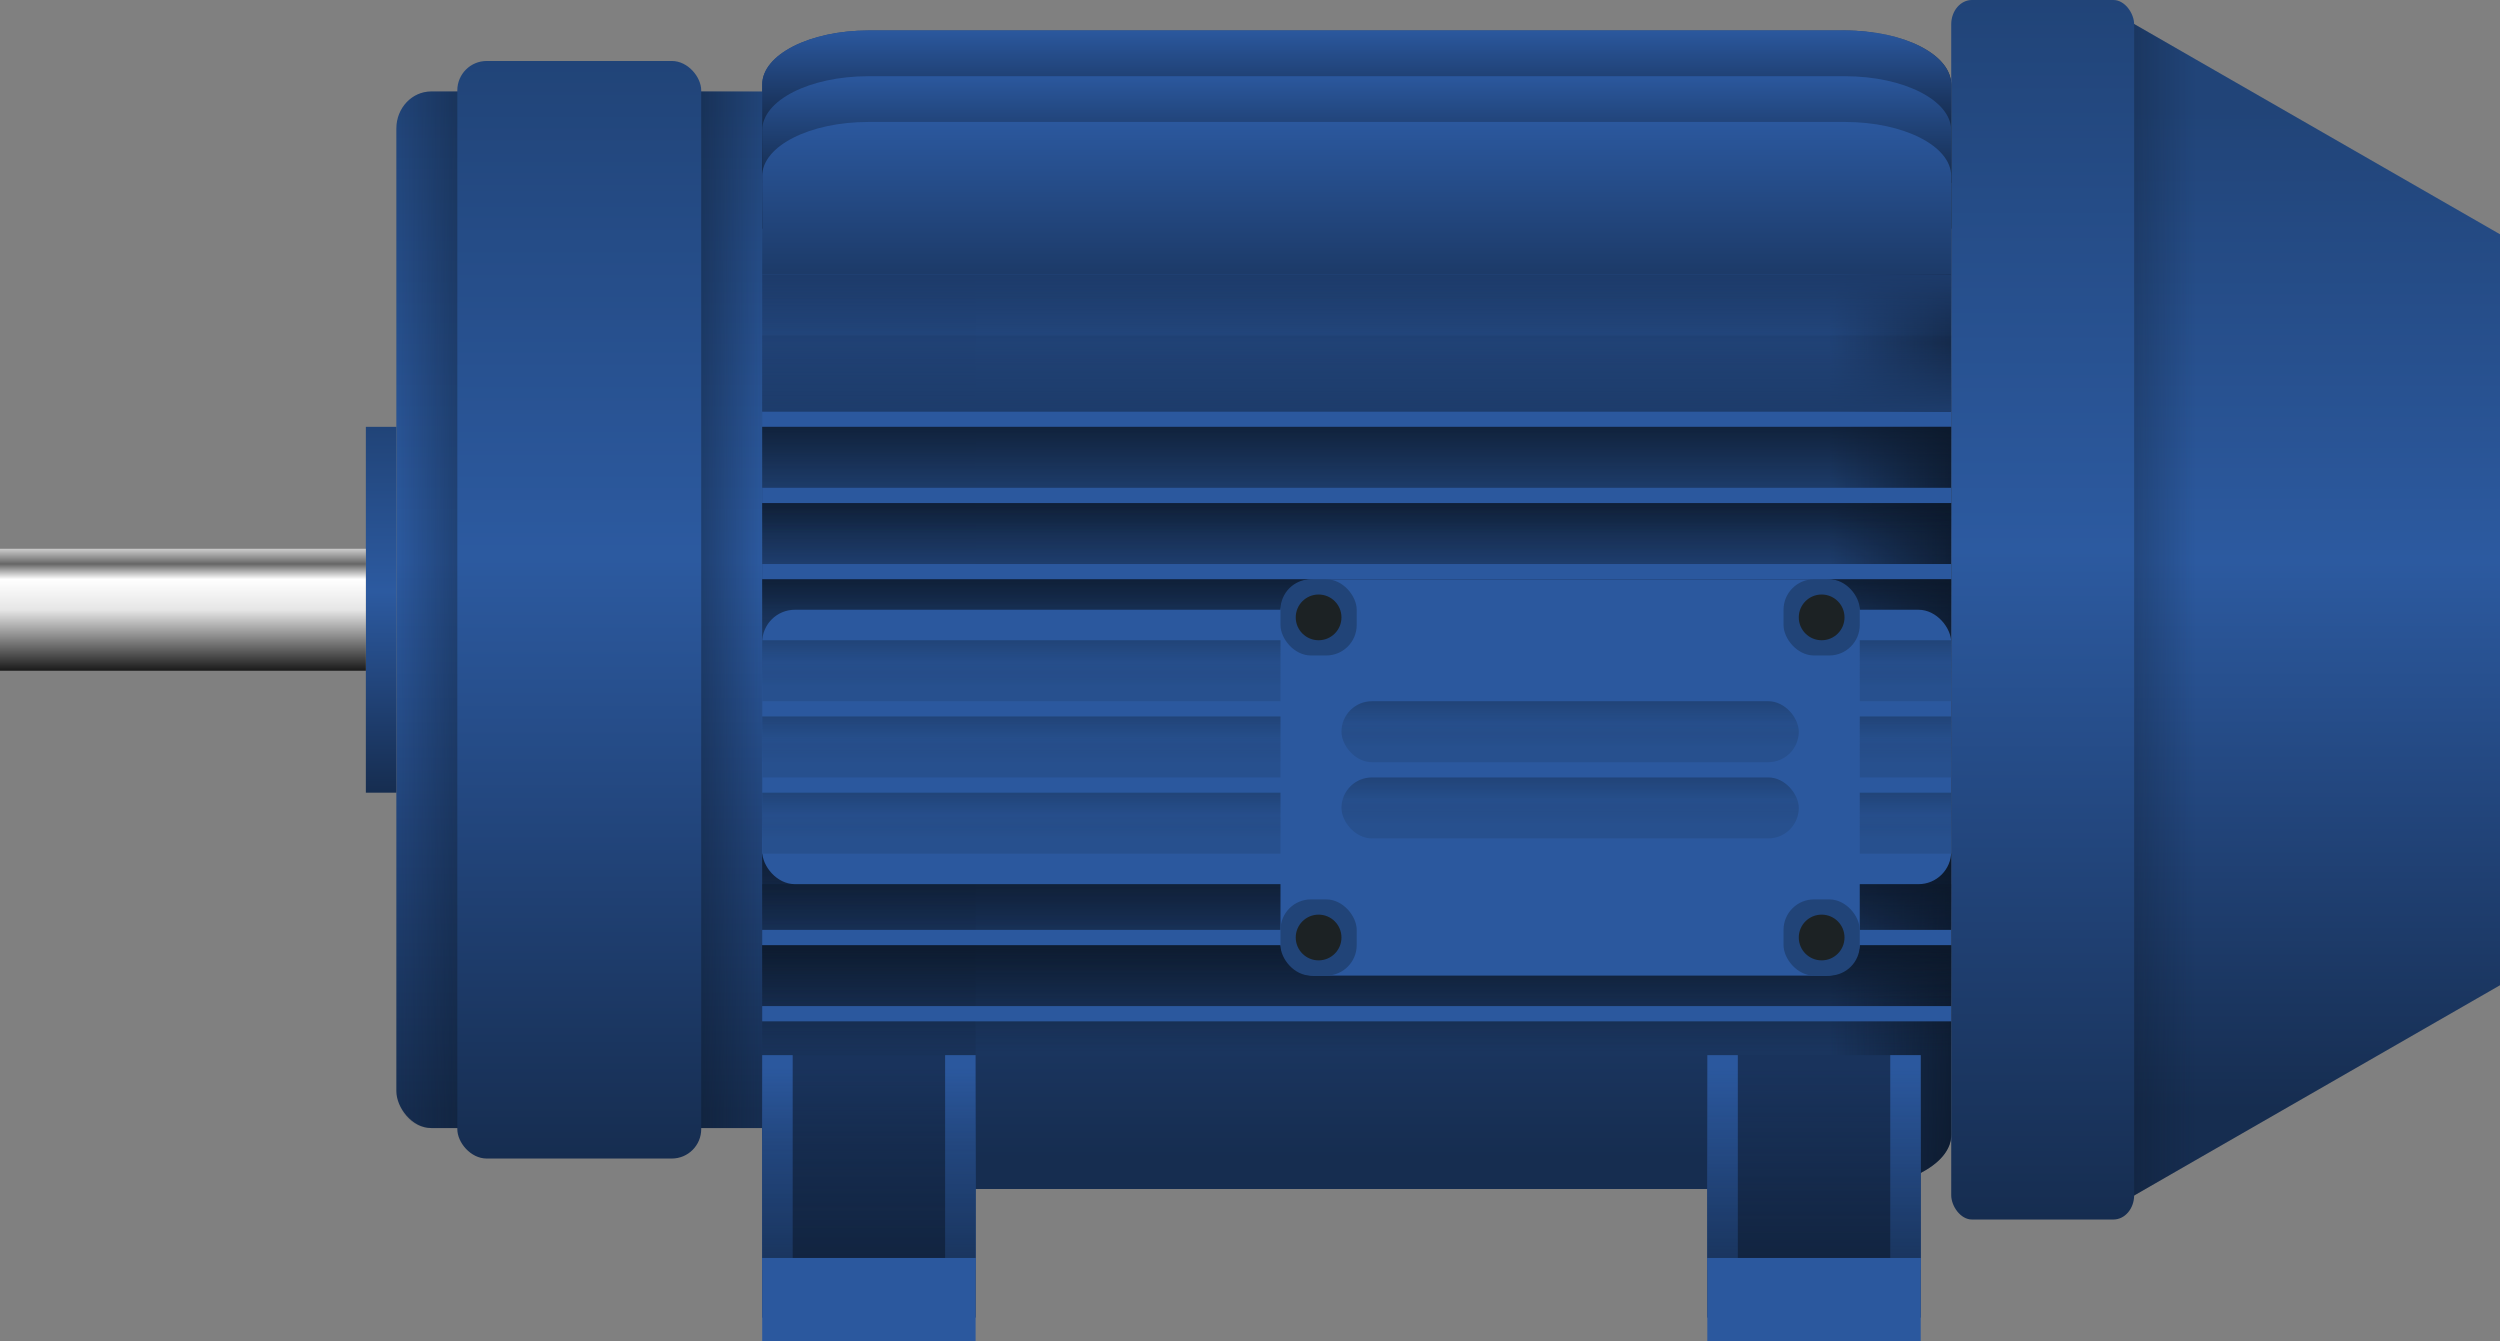 <?xml version="1.0" encoding="UTF-8" standalone="no"?>
<!-- Created with Inkscape (http://www.inkscape.org/) -->
<svg
   xmlns:dc="http://purl.org/dc/elements/1.1/"
   xmlns:cc="http://creativecommons.org/ns#"
   xmlns:rdf="http://www.w3.org/1999/02/22-rdf-syntax-ns#"
   xmlns:svg="http://www.w3.org/2000/svg"
   xmlns="http://www.w3.org/2000/svg"
   xmlns:xlink="http://www.w3.org/1999/xlink"
   xmlns:sodipodi="http://sodipodi.sourceforge.net/DTD/sodipodi-0.dtd"
   xmlns:inkscape="http://www.inkscape.org/namespaces/inkscape"
   width="820"
   height="440"
   id="svg2"
   sodipodi:version="0.32"
   inkscape:version="0.46+devel"
   version="1.0"
   sodipodi:docname="motor2.svg"
   inkscape:output_extension="org.inkscape.output.svg.inkscape">
  <rect width="100%" height="100%" fill="#808080" stroke="none"/>
  <defs
     id="defs4">
    <linearGradient
       id="linearGradient3899">
      <stop
         style="stop-color:#1a1a1a;stop-opacity:1"
         offset="0"
         id="stop3901" />
      <stop
         id="stop3907"
         offset="0.5"
         style="stop-color:#e6e6e6;stop-opacity:1" />
      <stop
         style="stop-color:#ffffff;stop-opacity:1"
         offset="0.75"
         id="stop3909" />
      <stop
         id="stop3911"
         offset="0.875"
         style="stop-color:#666666;stop-opacity:1" />
      <stop
         style="stop-color:#cccccc;stop-opacity:1"
         offset="1"
         id="stop3903" />
    </linearGradient>
    <linearGradient
       id="linearGradient3804">
      <stop
         id="stop3806"
         offset="0"
         style="stop-color:#0b1728;stop-opacity:1;" />
      <stop
         style="stop-color:#0b1728;stop-opacity:0.498;"
         offset="0.603"
         id="stop3808" />
      <stop
         id="stop3810"
         offset="1"
         style="stop-color:#0b1728;stop-opacity:0;" />
    </linearGradient>
    <linearGradient
       id="linearGradient3754">
      <stop
         id="stop3756"
         offset="0"
         style="stop-color:#214478;stop-opacity:1" />
      <stop
         style="stop-color:#2c5aa0;stop-opacity:1"
         offset="0.451"
         id="stop3758" />
      <stop
         id="stop3761"
         offset="0.725"
         style="stop-color:#214378;stop-opacity:1;" />
      <stop
         id="stop3763"
         offset="1"
         style="stop-color:#162d50;stop-opacity:1" />
    </linearGradient>
    <linearGradient
       id="linearGradient3456">
      <stop
         style="stop-color:#1d3b6a;stop-opacity:1"
         offset="0"
         id="stop3458" />
      <stop
         id="stop3460"
         offset="0.5"
         style="stop-color:#1b3763;stop-opacity:0.394" />
      <stop
         style="stop-color:#1d3c6b;stop-opacity:1"
         offset="1"
         id="stop3462" />
    </linearGradient>
    <linearGradient
       id="linearGradient3938">
      <stop
         id="stop3940"
         offset="0"
         style="stop-color:#2b589e;stop-opacity:1" />
      <stop
         style="stop-color:#1b3763;stop-opacity:1;"
         offset="0.5"
         id="stop3454" />
      <stop
         id="stop3946"
         offset="1"
         style="stop-color:#0b1728;stop-opacity:1" />
    </linearGradient>
    <linearGradient
       id="linearGradient3392">
      <stop
         style="stop-color:#214478;stop-opacity:1;"
         offset="0"
         id="stop3394" />
      <stop
         id="stop3439"
         offset="0.5"
         style="stop-color:#214478;stop-opacity:0.498;" />
      <stop
         style="stop-color:#27508e;stop-opacity:1"
         offset="1"
         id="stop3396" />
    </linearGradient>
    <linearGradient
       id="linearGradient3310">
      <stop
         style="stop-color:#0b1728;stop-opacity:1;"
         offset="0"
         id="stop3312" />
      <stop
         id="stop3802"
         offset="0.5"
         style="stop-color:#0b1728;stop-opacity:0.498;" />
      <stop
         style="stop-color:#0b1728;stop-opacity:0;"
         offset="1"
         id="stop3314" />
    </linearGradient>
    <linearGradient
       id="linearGradient3275">
      <stop
         style="stop-color:#214478;stop-opacity:1"
         offset="0"
         id="stop3277" />
      <stop
         id="stop3283"
         offset="0.451"
         style="stop-color:#2c5aa0;stop-opacity:1" />
      <stop
         style="stop-color:#214378;stop-opacity:1;"
         offset="0.725"
         id="stop3437" />
      <stop
         style="stop-color:#162d50;stop-opacity:1"
         offset="1"
         id="stop3279" />
    </linearGradient>
    <linearGradient
       inkscape:collect="always"
       xlink:href="#linearGradient3275"
       id="linearGradient3281"
       x1="910"
       y1="204.09"
       x2="910"
       y2="524.09"
       gradientUnits="userSpaceOnUse"
       gradientTransform="matrix(1.042,0,0,1.026,-40.833,-9.581)" />
    <linearGradient
       inkscape:collect="always"
       xlink:href="#linearGradient3275"
       id="linearGradient3291"
       x1="840"
       y1="164.09"
       x2="840"
       y2="564.09"
       gradientUnits="userSpaceOnUse" />
    <linearGradient
       inkscape:collect="always"
       xlink:href="#linearGradient3754"
       id="linearGradient3299"
       x1="540"
       y1="184.09"
       x2="540"
       y2="544.09"
       gradientUnits="userSpaceOnUse" />
    <linearGradient
       inkscape:collect="always"
       xlink:href="#linearGradient3310"
       id="linearGradient3316"
       x1="800"
       y1="334.09"
       x2="760"
       y2="334.09"
       gradientUnits="userSpaceOnUse" />
    <linearGradient
       inkscape:collect="always"
       xlink:href="#linearGradient3392"
       id="linearGradient3398"
       x1="495"
       y1="379.09"
       x2="495"
       y2="394.09"
       gradientUnits="userSpaceOnUse"
       gradientTransform="translate(0,-5)" />
    <linearGradient
       id="linearGradient3392-2">
      <stop
         style="stop-color:#214478;stop-opacity:1;"
         offset="0"
         id="stop3394-1" />
      <stop
         id="stop3439-4"
         offset="0.5"
         style="stop-color:#214478;stop-opacity:0.498;" />
      <stop
         style="stop-color:#27508e;stop-opacity:1"
         offset="1"
         id="stop3396-98" />
    </linearGradient>
    <linearGradient
       y2="394.09"
       x2="495"
       y1="379.09"
       x1="495"
       gradientTransform="translate(1.3850391e-5,20)"
       gradientUnits="userSpaceOnUse"
       id="linearGradient3477"
       xlink:href="#linearGradient3392-2"
       inkscape:collect="always" />
    <linearGradient
       id="linearGradient3392-9">
      <stop
         style="stop-color:#214478;stop-opacity:1;"
         offset="0"
         id="stop3394-9" />
      <stop
         id="stop3439-8"
         offset="0.5"
         style="stop-color:#214478;stop-opacity:0.498;" />
      <stop
         style="stop-color:#27508e;stop-opacity:1"
         offset="1"
         id="stop3396-3" />
    </linearGradient>
    <linearGradient
       y2="394.09"
       x2="495"
       y1="379.09"
       x1="495"
       gradientTransform="translate(-7.9335937e-6,45)"
       gradientUnits="userSpaceOnUse"
       id="linearGradient3477-8"
       xlink:href="#linearGradient3392-9"
       inkscape:collect="always" />
    <linearGradient
       id="linearGradient3392-27">
      <stop
         style="stop-color:#214478;stop-opacity:1;"
         offset="0"
         id="stop3394-80" />
      <stop
         id="stop3439-20"
         offset="0.5"
         style="stop-color:#214478;stop-opacity:0.498;" />
      <stop
         style="stop-color:#27508e;stop-opacity:1"
         offset="1"
         id="stop3396-8" />
    </linearGradient>
    <linearGradient
       y2="394.09"
       x2="495"
       y1="379.09"
       x1="495"
       gradientTransform="matrix(0.176,0,0,1,697.647,-5)"
       gradientUnits="userSpaceOnUse"
       id="linearGradient3477-9"
       xlink:href="#linearGradient3392-27"
       inkscape:collect="always" />
    <linearGradient
       id="linearGradient3392-27-0">
      <stop
         style="stop-color:#214478;stop-opacity:1;"
         offset="0"
         id="stop3394-80-5" />
      <stop
         id="stop3439-20-5"
         offset="0.5"
         style="stop-color:#214478;stop-opacity:0.498;" />
      <stop
         style="stop-color:#27508e;stop-opacity:1"
         offset="1"
         id="stop3396-8-2" />
    </linearGradient>
    <linearGradient
       y2="394.09"
       x2="495"
       y1="379.09"
       x1="495"
       gradientTransform="matrix(0.176,0,0,1,697.647,20)"
       gradientUnits="userSpaceOnUse"
       id="linearGradient3580"
       xlink:href="#linearGradient3392-27-0"
       inkscape:collect="always" />
    <linearGradient
       id="linearGradient3392-27-7">
      <stop
         style="stop-color:#214478;stop-opacity:1;"
         offset="0"
         id="stop3394-80-8" />
      <stop
         id="stop3439-20-1"
         offset="0.5"
         style="stop-color:#214478;stop-opacity:0.498;" />
      <stop
         style="stop-color:#27508e;stop-opacity:1"
         offset="1"
         id="stop3396-8-6" />
    </linearGradient>
    <linearGradient
       y2="394.09"
       x2="495"
       y1="379.09"
       x1="495"
       gradientTransform="matrix(0.176,0,0,1,697.647,45)"
       gradientUnits="userSpaceOnUse"
       id="linearGradient3580-0"
       xlink:href="#linearGradient3392-27-7"
       inkscape:collect="always" />
    <linearGradient
       id="linearGradient3392-00">
      <stop
         style="stop-color:#214478;stop-opacity:1;"
         offset="0"
         id="stop3394-0" />
      <stop
         id="stop3439-7"
         offset="0.5"
         style="stop-color:#214478;stop-opacity:0.498;" />
      <stop
         style="stop-color:#27508e;stop-opacity:1"
         offset="1"
         id="stop3396-2" />
    </linearGradient>
    <linearGradient
       y2="394.09"
       x2="495"
       y1="379.09"
       x1="495"
       gradientTransform="matrix(0.882,0,0,1,238.235,15)"
       gradientUnits="userSpaceOnUse"
       id="linearGradient3653"
       xlink:href="#linearGradient3392-00"
       inkscape:collect="always" />
    <linearGradient
       id="linearGradient3392-00-9">
      <stop
         style="stop-color:#214478;stop-opacity:1;"
         offset="0"
         id="stop3394-0-8" />
      <stop
         id="stop3439-7-3"
         offset="0.5"
         style="stop-color:#214478;stop-opacity:0.498;" />
      <stop
         style="stop-color:#27508e;stop-opacity:1"
         offset="1"
         id="stop3396-2-5" />
    </linearGradient>
    <linearGradient
       y2="394.09"
       x2="495"
       y1="379.09"
       x1="495"
       gradientTransform="matrix(0.882,0,0,1,238.235,40)"
       gradientUnits="userSpaceOnUse"
       id="linearGradient3733"
       xlink:href="#linearGradient3392-00-9"
       inkscape:collect="always" />
    <linearGradient
       inkscape:collect="always"
       xlink:href="#linearGradient3310"
       id="linearGradient3774"
       x1="645"
       y1="274.09"
       x2="645"
       y2="309.09"
       gradientUnits="userSpaceOnUse"
       gradientTransform="translate(-4.4167969e-6,30)" />
    <linearGradient
       inkscape:collect="always"
       id="linearGradient3310-5">
      <stop
         style="stop-color:#0b1728;stop-opacity:1;"
         offset="0"
         id="stop3312-4" />
      <stop
         style="stop-color:#0b1728;stop-opacity:0;"
         offset="1"
         id="stop3314-7" />
    </linearGradient>
    <linearGradient
       gradientTransform="translate(-1.2519531e-5,55)"
       y2="309.09"
       x2="645"
       y1="274.09"
       x1="645"
       gradientUnits="userSpaceOnUse"
       id="linearGradient3792"
       xlink:href="#linearGradient3310-5"
       inkscape:collect="always" />
    <linearGradient
       inkscape:collect="always"
       id="linearGradient3310-9">
      <stop
         style="stop-color:#0b1728;stop-opacity:1;"
         offset="0"
         id="stop3312-0" />
      <stop
         style="stop-color:#0b1728;stop-opacity:0;"
         offset="1"
         id="stop3314-3" />
    </linearGradient>
    <linearGradient
       gradientTransform="translate(1.6914063e-6,80)"
       y2="309.09"
       x2="645"
       y1="274.09"
       x1="645"
       gradientUnits="userSpaceOnUse"
       id="linearGradient3792-0"
       xlink:href="#linearGradient3310-9"
       inkscape:collect="always" />
    <linearGradient
       inkscape:collect="always"
       id="linearGradient3310-6">
      <stop
         style="stop-color:#0b1728;stop-opacity:1;"
         offset="0"
         id="stop3312-7" />
      <stop
         style="stop-color:#0b1728;stop-opacity:0;"
         offset="1"
         id="stop3314-8" />
    </linearGradient>
    <linearGradient
       gradientTransform="translate(2.2460937e-5,170)"
       y2="309.09"
       x2="645"
       y1="274.09"
       x1="645"
       gradientUnits="userSpaceOnUse"
       id="linearGradient3792-3"
       xlink:href="#linearGradient3310-6"
       inkscape:collect="always" />
    <linearGradient
       inkscape:collect="always"
       id="linearGradient3310-57">
      <stop
         style="stop-color:#0b1728;stop-opacity:1;"
         offset="0"
         id="stop3312-47" />
      <stop
         style="stop-color:#0b1728;stop-opacity:0;"
         offset="1"
         id="stop3314-34" />
    </linearGradient>
    <linearGradient
       gradientTransform="translate(2.7e-5,200)"
       y2="309.09"
       x2="645"
       y1="274.09"
       x1="645"
       gradientUnits="userSpaceOnUse"
       id="linearGradient3792-08"
       xlink:href="#linearGradient3310-57"
       inkscape:collect="always" />
    <linearGradient
       inkscape:collect="always"
       xlink:href="#linearGradient3938"
       id="linearGradient3936"
       gradientUnits="userSpaceOnUse"
       gradientTransform="translate(2e-5,-3.7381445e-3)"
       x1="550"
       y1="174.094"
       x2="550"
       y2="219.094" />
    <linearGradient
       id="linearGradient3938-0">
      <stop
         id="stop3940-4"
         offset="0"
         style="stop-color:#2b589e;stop-opacity:1" />
      <stop
         id="stop3946-9"
         offset="1"
         style="stop-color:#0b1728;stop-opacity:1" />
    </linearGradient>
    <linearGradient
       y2="224.094"
       x2="550"
       y1="174.094"
       x1="550"
       gradientTransform="translate(2.3e-5,14.996)"
       gradientUnits="userSpaceOnUse"
       id="linearGradient3964"
       xlink:href="#linearGradient3938-0"
       inkscape:collect="always" />
    <linearGradient
       id="linearGradient3938-5">
      <stop
         id="stop3940-5"
         offset="0"
         style="stop-color:#2b589e;stop-opacity:1" />
      <stop
         id="stop3946-5"
         offset="1"
         style="stop-color:#0b1728;stop-opacity:1" />
    </linearGradient>
    <linearGradient
       y2="284.094"
       x2="550"
       y1="174.094"
       x1="550"
       gradientTransform="translate(1.8e-5,29.996)"
       gradientUnits="userSpaceOnUse"
       id="linearGradient3964-6"
       xlink:href="#linearGradient3938-5"
       inkscape:collect="always" />
    <linearGradient
       inkscape:collect="always"
       xlink:href="#linearGradient3456"
       id="linearGradient2682"
       x1="595"
       y1="254.09"
       x2="595"
       y2="269.09"
       gradientUnits="userSpaceOnUse"
       gradientTransform="matrix(1,0,0,3,0,-508.18)" />
    <linearGradient
       inkscape:collect="always"
       xlink:href="#linearGradient3804"
       id="linearGradient3528"
       x1="455"
       y1="564.09"
       x2="455"
       y2="484.09"
       gradientUnits="userSpaceOnUse"
       gradientTransform="matrix(1,0,0,0.783,-10,135.237)" />
    <linearGradient
       inkscape:collect="always"
       xlink:href="#linearGradient3310-7"
       id="linearGradient3528-7"
       x1="455"
       y1="564.09"
       x2="455"
       y2="484.09"
       gradientUnits="userSpaceOnUse"
       gradientTransform="matrix(1,0,0,0.783,300,135.237)" />
    <linearGradient
       inkscape:collect="always"
       id="linearGradient3310-7">
      <stop
         style="stop-color:#0b1728;stop-opacity:1;"
         offset="0"
         id="stop3312-1" />
      <stop
         style="stop-color:#0b1728;stop-opacity:0;"
         offset="1"
         id="stop3314-2" />
    </linearGradient>
    <linearGradient
       inkscape:collect="always"
       id="linearGradient3310-5-6">
      <stop
         style="stop-color:#0b1728;stop-opacity:1;"
         offset="0"
         id="stop3312-4-9" />
      <stop
         style="stop-color:#0b1728;stop-opacity:0;"
         offset="1"
         id="stop3314-7-8" />
    </linearGradient>
    <linearGradient
       y2="309.09"
       x2="645"
       y1="274.09"
       x1="645"
       gradientTransform="matrix(1,0,0,0.571,3.6451613e-6,317.467)"
       gradientUnits="userSpaceOnUse"
       id="linearGradient3667"
       xlink:href="#linearGradient3310-5-6"
       inkscape:collect="always" />
    <linearGradient
       inkscape:collect="always"
       id="linearGradient3310-5-6-9">
      <stop
         style="stop-color:#0b1728;stop-opacity:1;"
         offset="0"
         id="stop3312-4-9-2" />
      <stop
         style="stop-color:#0b1728;stop-opacity:0;"
         offset="1"
         id="stop3314-7-8-8" />
    </linearGradient>
    <linearGradient
       y2="309.09"
       x2="645"
       y1="274.09"
       x1="645"
       gradientTransform="matrix(1,0,0,0.429,-3.2988281e-6,336.623)"
       gradientUnits="userSpaceOnUse"
       id="linearGradient3781"
       xlink:href="#linearGradient3310-5-6-9"
       inkscape:collect="always" />
    <linearGradient
       inkscape:collect="always"
       xlink:href="#linearGradient3275"
       id="linearGradient3818"
       x1="330"
       y1="184.09"
       x2="330"
       y2="544.09"
       gradientUnits="userSpaceOnUse"
       gradientTransform="matrix(0.8,0,0,1,86,0)" />
    <linearGradient
       inkscape:collect="always"
       xlink:href="#linearGradient3275"
       id="linearGradient3826"
       x1="390"
       y1="199.09"
       x2="390"
       y2="529.09"
       gradientUnits="userSpaceOnUse"
       gradientTransform="matrix(1.188,0,0,1,-6.875,0)" />
    <linearGradient
       inkscape:collect="always"
       xlink:href="#linearGradient3275"
       id="linearGradient3834"
       x1="290"
       y1="304.09"
       x2="290"
       y2="424.09"
       gradientUnits="userSpaceOnUse" />
    <linearGradient
       inkscape:collect="always"
       xlink:href="#linearGradient3899"
       id="linearGradient3905"
       x1="250"
       y1="384.09"
       x2="250"
       y2="344.09"
       gradientUnits="userSpaceOnUse" />
    <linearGradient
       inkscape:collect="always"
       xlink:href="#linearGradient3310-57"
       id="linearGradient3921"
       x1="360"
       y1="344.09"
       x2="410"
       y2="344.09"
       gradientUnits="userSpaceOnUse" />
    <linearGradient
       inkscape:collect="always"
       xlink:href="#linearGradient3310"
       id="linearGradient3965"
       gradientUnits="userSpaceOnUse"
       gradientTransform="matrix(1.042,0,0,1.026,-40.833,-9.581)"
       x1="816.8"
       y1="364.09"
       x2="884"
       y2="364.09" />
    <linearGradient
       inkscape:collect="always"
       id="linearGradient3310-57-4">
      <stop
         style="stop-color:#0b1728;stop-opacity:1;"
         offset="0"
         id="stop3312-47-8" />
      <stop
         style="stop-color:#0b1728;stop-opacity:0;"
         offset="1"
         id="stop3314-34-6" />
    </linearGradient>
    <linearGradient
       gradientTransform="matrix(-0.667,0,0,1,563.333,1.8e-6)"
       y2="344.09"
       x2="410"
       y1="344.09"
       x1="360"
       gradientUnits="userSpaceOnUse"
       id="linearGradient3983"
       xlink:href="#linearGradient3310-57-4"
       inkscape:collect="always" />
  </defs>
  <sodipodi:namedview
     id="base"
     pagecolor="#ffffff"
     bordercolor="#666666"
     borderopacity="1.0"
     gridtolerance="10000"
     guidetolerance="10"
     objecttolerance="10"
     inkscape:pageopacity="0.0"
     inkscape:pageshadow="2"
     inkscape:zoom="1.2022727"
     inkscape:cx="410"
     inkscape:cy="220"
     inkscape:document-units="px"
     inkscape:current-layer="layer1"
     showgrid="true"
     showguides="false"
     inkscape:guide-bbox="true"
     inkscape:window-width="1280"
     inkscape:window-height="744"
     inkscape:window-x="-4"
     inkscape:window-y="-4">
    <inkscape:grid
       type="xygrid"
       id="grid2483"
       empspacing="5"
       visible="true"
       enabled="false" />
    <sodipodi:guide
       orientation="0,1"
       position="34.286,240"
       id="guide2489" />
  </sodipodi:namedview>
  <g
     inkscape:label="Layer 1"
     inkscape:groupmode="layer"
     id="layer1"
     transform="translate(-160,-164.09)">
    <g
       id="g2664">
      <path
         sodipodi:nodetypes="ccccc"
         id="path2493"
         d="m 855,559.09 125,-71.842 0,-246.316 -125,-71.842 0,390 z"
         style="fill:url(#linearGradient3281);fill-opacity:1;stroke:none" />
      <path
         id="path3923"
         d="m 855,169.094 0,390 25,-14.375 0,-361.25 -25,-14.375 z"
         style="fill:url(#linearGradient3965);fill-opacity:1;stroke:none" />
      <rect
         ry="7.987"
         rx="6.786"
         y="164.09"
         x="800"
         height="400"
         width="60"
         id="rect2491"
         style="opacity:1;fill:url(#linearGradient3291);fill-opacity:1;fill-rule:nonzero;stroke:none" />
      <rect
         rx="34.85"
         ry="17.757"
         y="174.09"
         x="410"
         height="380"
         width="390"
         id="rect3265"
         style="opacity:1;fill:url(#linearGradient3299);fill-opacity:1;fill-rule:nonzero;stroke:none" />
      <rect
         ry="12.143"
         rx="11.429"
         y="194.09"
         x="290"
         height="340"
         width="190"
         id="rect3267"
         style="opacity:1;fill:url(#linearGradient3826);fill-opacity:1;fill-rule:nonzero;stroke:none" />
      <rect
         y="304.09"
         x="280"
         height="120"
         width="10"
         id="rect3271"
         style="opacity:1;fill:url(#linearGradient3834);fill-opacity:1;fill-rule:nonzero;stroke:none" />
      <rect
         y="344.09"
         x="160"
         height="40"
         width="120"
         id="rect3273"
         style="opacity:1;fill:url(#linearGradient3905);fill-opacity:1;fill-rule:nonzero;stroke:none" />
      <path
         id="rect3305"
         d="m 765,174.094 c -2.77,0 -5,2.23 -5,5 l 0,375 5.156,0 c 19.307,0 34.844,-7.913 34.844,-17.75 l 0,-344.5 c 0,-9.837 -15.537,-17.75 -34.844,-17.75 l -0.156,0 z"
         style="opacity:0.77;fill:url(#linearGradient3316);fill-opacity:1;fill-rule:nonzero;stroke:none" />
      <rect
         y="474.09"
         x="410"
         height="35"
         width="390"
         id="rect3766-15"
         style="opacity:0.792;fill:url(#linearGradient3792-08);fill-opacity:1;fill-rule:nonzero;stroke:none" />
      <rect
         y="454.09"
         x="410"
         height="15"
         width="390"
         id="rect3766-1-6-0"
         style="opacity:0.394;fill:url(#linearGradient3781);fill-opacity:1;fill-rule:nonzero;stroke:none" />
      <rect
         y="444.09"
         x="410"
         height="35"
         width="390"
         id="rect3766-4"
         style="opacity:0.792;fill:url(#linearGradient3792-3);fill-opacity:1;fill-rule:nonzero;stroke:none" />
      <rect
         y="329.09"
         x="410"
         height="35"
         width="390"
         id="rect3766-1"
         style="opacity:0.792;fill:url(#linearGradient3792);fill-opacity:1;fill-rule:nonzero;stroke:none" />
      <rect
         ry="5"
         rx="0"
         y="274.09"
         x="410"
         height="200"
         width="390"
         id="rect3301"
         style="opacity:0.124;fill:#0b1728;fill-opacity:1;fill-rule:nonzero;stroke:none" />
      <rect
         rx="0"
         ry="0"
         y="299.09"
         x="410"
         height="5"
         width="390"
         id="rect3318"
         style="opacity:1;fill:#2b589e;fill-opacity:1;fill-rule:nonzero;stroke:none" />
      <rect
         y="304.09"
         x="410"
         height="35"
         width="390"
         id="rect3766"
         style="opacity:0.792;fill:url(#linearGradient3774);fill-opacity:1;fill-rule:nonzero;stroke:none" />
      <rect
         y="324.09"
         x="410"
         height="5"
         width="390"
         id="rect3320"
         style="opacity:1;fill:#2b589e;fill-opacity:1;fill-rule:nonzero;stroke:none" />
      <rect
         y="349.09"
         x="410"
         height="5"
         width="390"
         id="rect3322"
         style="opacity:1;fill:#2b589e;fill-opacity:1;fill-rule:nonzero;stroke:none" />
      <rect
         y="354.09"
         x="410"
         height="35"
         width="390"
         id="rect3766-5"
         style="opacity:0.792;fill:url(#linearGradient3792-0);fill-opacity:1;fill-rule:nonzero;stroke:none" />
      <rect
         y="474.09"
         x="410"
         height="20"
         width="390"
         id="rect3766-1-6"
         style="opacity:0.394;fill:url(#linearGradient3667);fill-opacity:1;fill-rule:nonzero;stroke:none" />
      <rect
         rx="10.859"
         ry="10.859"
         y="354.09"
         x="580"
         height="130"
         width="190"
         id="rect3324"
         style="opacity:1;fill:#2b589e;fill-opacity:1;fill-rule:nonzero;stroke:none" />
      <rect
         rx="10.714"
         ry="10.714"
         y="364.09"
         x="410"
         height="90"
         width="390"
         id="rect3326"
         style="opacity:1;fill:#2b589e;fill-opacity:1;fill-rule:nonzero;stroke:none" />
      <rect
         ry="10"
         y="354.09"
         x="580"
         height="25"
         width="25"
         id="rect3328"
         style="opacity:1;fill:#214478;fill-opacity:1;fill-rule:nonzero;stroke:none" />
      <rect
         y="469.09"
         x="410"
         height="5"
         width="390"
         id="rect3322-2"
         style="opacity:1;fill:#2b589e;fill-opacity:1;fill-rule:nonzero;stroke:none" />
      <rect
         ry="10"
         y="459.09"
         x="580"
         height="25"
         width="25"
         id="rect3328-1"
         style="opacity:1;fill:#214478;fill-opacity:1;fill-rule:nonzero;stroke:none"
         rx="10" />
      <rect
         ry="10"
         y="459.09"
         x="745"
         height="25"
         width="25"
         id="rect3328-8"
         style="opacity:1;fill:#214478;fill-opacity:1;fill-rule:nonzero;stroke:none"
         rx="10" />
      <rect
         ry="10"
         y="354.09"
         x="745"
         height="25"
         width="25"
         id="rect3328-7"
         style="opacity:1;fill:#214478;fill-opacity:1;fill-rule:nonzero;stroke:none"
         rx="10" />
      <rect
         y="374.09"
         x="410"
         height="20"
         width="170"
         id="rect3390"
         style="opacity:1;fill:url(#linearGradient3398);fill-opacity:1;fill-rule:nonzero;stroke:none" />
      <rect
         y="399.09"
         x="410"
         height="20"
         width="170"
         id="rect3390-4"
         style="opacity:1;fill:url(#linearGradient3477);fill-opacity:1;fill-rule:nonzero;stroke:none" />
      <rect
         y="424.09"
         x="410"
         height="20"
         width="170"
         id="rect3390-9"
         style="opacity:1;fill:url(#linearGradient3477-8);fill-opacity:1;fill-rule:nonzero;stroke:none" />
      <rect
         y="374.09"
         x="770"
         height="20"
         width="30"
         id="rect3390-8"
         style="opacity:1;fill:url(#linearGradient3477-9);fill-opacity:1;fill-rule:nonzero;stroke:none" />
      <rect
         y="399.09"
         x="770"
         height="20"
         width="30"
         id="rect3390-8-6"
         style="opacity:1;fill:url(#linearGradient3580);fill-opacity:1;fill-rule:nonzero;stroke:none" />
      <rect
         y="424.09"
         x="770"
         height="20"
         width="30"
         id="rect3390-8-5"
         style="opacity:1;fill:url(#linearGradient3580-0);fill-opacity:1;fill-rule:nonzero;stroke:none" />
      <path
         d="m 600,366.59 c 0,4.14 -3.36,7.5 -7.5,7.5 -4.14,0 -7.5,-3.36 -7.5,-7.5 0,-4.14 3.36,-7.5 7.5,-7.5 4.14,0 7.5,3.36 7.5,7.5 z"
         sodipodi:ry="7.5"
         sodipodi:rx="7.5"
         sodipodi:cy="366.59003"
         sodipodi:cx="592.5"
         id="path3624"
         style="opacity:1;fill:#1c2224;fill-opacity:1;fill-rule:nonzero;stroke:none"
         sodipodi:type="arc" />
      <path
         d="m 600,471.59 c 0,4.14 -3.36,7.5 -7.5,7.5 -4.14,0 -7.5,-3.36 -7.5,-7.5 0,-4.14 3.36,-7.5 7.5,-7.5 4.14,0 7.5,3.36 7.5,7.5 z"
         sodipodi:ry="7.5"
         sodipodi:rx="7.5"
         sodipodi:cy="471.59003"
         sodipodi:cx="592.5"
         id="path3626"
         style="opacity:1;fill:#1c2224;fill-opacity:1;fill-rule:nonzero;stroke:none"
         sodipodi:type="arc" />
      <path
         d="m 765,366.59 c 0,4.14 -3.36,7.5 -7.5,7.5 -4.14,0 -7.5,-3.36 -7.5,-7.5 0,-4.14 3.36,-7.5 7.5,-7.5 4.14,0 7.5,3.36 7.5,7.5 z"
         sodipodi:ry="7.5"
         sodipodi:rx="7.5"
         sodipodi:cy="366.59003"
         sodipodi:cx="757.5"
         id="path3630"
         style="opacity:1;fill:#1c2224;fill-opacity:1;fill-rule:nonzero;stroke:none"
         sodipodi:type="arc" />
      <path
         d="m 765,471.59 c 0,4.14 -3.36,7.5 -7.5,7.5 -4.14,0 -7.5,-3.36 -7.5,-7.5 0,-4.14 3.36,-7.5 7.5,-7.5 4.14,0 7.5,3.36 7.5,7.5 z"
         sodipodi:ry="7.5"
         sodipodi:rx="7.5"
         sodipodi:cy="471.59003"
         sodipodi:cx="757.5"
         id="path3634"
         style="opacity:1;fill:#1c2224;fill-opacity:1;fill-rule:nonzero;stroke:none"
         sodipodi:type="arc" />
      <rect
         ry="10"
         y="394.09"
         x="600"
         height="20"
         width="150"
         id="rect3390-5"
         style="opacity:1;fill:url(#linearGradient3653);fill-opacity:1;fill-rule:nonzero;stroke:none" />
      <rect
         ry="10"
         y="419.09"
         x="600"
         height="20"
         width="150"
         id="rect3390-5-1"
         style="opacity:1;fill:url(#linearGradient3733);fill-opacity:1;fill-rule:nonzero;stroke:none"
         rx="10" />
      <path
         id="rect3265-2"
         d="m 444.844,174.09 c -19.307,0 -34.844,7.913 -34.844,17.75 l 0,32.25 390,0 0,-32.25 c 0,-9.837 -15.537,-17.75 -34.844,-17.75 l -320.312,0 z"
         style="opacity:1;fill:url(#linearGradient3936);fill-opacity:1;fill-rule:nonzero;stroke:none" />
      <path
         id="rect3265-2-1"
         d="m 444.844,189.09 c -19.307,0 -34.844,7.913 -34.844,17.75 l 0,32.25 390,0 0,-32.25 c 0,-9.837 -15.537,-17.75 -34.844,-17.75 l -320.312,0 z"
         style="opacity:1;fill:url(#linearGradient3964);fill-opacity:1;fill-rule:nonzero;stroke:none" />
      <path
         id="rect3265-2-5"
         d="m 444.844,204.09 c -19.307,0 -34.844,7.913 -34.844,17.75 l 0,32.25 390,0 0,-32.25 c 0,-9.837 -15.537,-17.75 -34.844,-17.75 l -320.312,0 z"
         style="opacity:1;fill:url(#linearGradient3964-6);fill-opacity:1;fill-rule:nonzero;stroke:none" />
      <rect
         ry="10"
         rx="0"
         y="254.09"
         x="410"
         height="45"
         width="390"
         id="rect4004"
         style="opacity:1;fill:url(#linearGradient2682);fill-opacity:1;fill-rule:nonzero;stroke:none" />
      <rect
         y="494.09"
         x="410"
         height="5"
         width="390"
         id="rect3322-2-2"
         style="opacity:1;fill:#2b589e;fill-opacity:1;fill-rule:nonzero;stroke:none" />
      <rect
         y="510.177"
         x="410"
         height="86.087"
         width="70"
         id="rect3485"
         style="opacity:1;fill:#19335c;fill-opacity:1;fill-rule:nonzero;stroke:none" />
      <rect
         y="576.699"
         x="410"
         height="27.391"
         width="70"
         id="rect3487"
         style="opacity:1;fill:#2b589e;fill-opacity:1;fill-rule:nonzero;stroke:none" />
      <rect
         y="510.177"
         x="410"
         height="70.435"
         width="10"
         id="rect3497"
         style="opacity:1;fill:#2b589e;fill-opacity:1;fill-rule:nonzero;stroke:none" />
      <rect
         y="510.177"
         x="470"
         height="70.435"
         width="10"
         id="rect3497-1"
         style="opacity:1;fill:#2b589e;fill-opacity:1;fill-rule:nonzero;stroke:none" />
      <rect
         y="514.09"
         x="410"
         height="62.609"
         width="70"
         id="rect3520"
         style="opacity:0.531;fill:url(#linearGradient3528);fill-opacity:1;fill-rule:nonzero;stroke:none" />
      <rect
         y="510.177"
         x="720"
         height="86.087"
         width="70"
         id="rect3485-0"
         style="opacity:1;fill:#19335c;fill-opacity:1;fill-rule:nonzero;stroke:none" />
      <rect
         y="576.699"
         x="720"
         height="27.391"
         width="70"
         id="rect3487-4"
         style="opacity:1;fill:#2b589e;fill-opacity:1;fill-rule:nonzero;stroke:none" />
      <rect
         y="510.177"
         x="720"
         height="70.435"
         width="10"
         id="rect3497-9"
         style="opacity:1;fill:#2b589e;fill-opacity:1;fill-rule:nonzero;stroke:none" />
      <rect
         y="510.177"
         x="780"
         height="70.435"
         width="10"
         id="rect3497-1-4"
         style="opacity:1;fill:#2b589e;fill-opacity:1;fill-rule:nonzero;stroke:none" />
      <rect
         y="514.09"
         x="720"
         height="62.609"
         width="70"
         id="rect3520-6"
         style="opacity:0.531;fill:url(#linearGradient3528-7);fill-opacity:1;fill-rule:nonzero;stroke:none" />
      <rect
         y="194.09"
         x="380"
         height="340"
         width="30"
         id="rect3913"
         style="opacity:1;fill:url(#linearGradient3921);fill-opacity:1;fill-rule:nonzero;stroke:none" />
      <rect
         rx="9.643"
         ry="9.643"
         y="184.09"
         x="310"
         height="360"
         width="80"
         id="rect3269"
         style="opacity:1;fill:url(#linearGradient3818);fill-opacity:1;fill-rule:nonzero;stroke:none" />
      <path
         id="rect3913-6"
         d="m 301.438,194.094 c -6.331,0 -11.438,5.398 -11.438,12.125 l 0,315.719 c 0,6.727 5.106,12.156 11.438,12.156 l 8.562,0 0,-340 -8.562,0 z"
         style="opacity:0.58;fill:url(#linearGradient3983);fill-opacity:1;fill-rule:nonzero;stroke:none" />
    </g>
  </g>
</svg>
